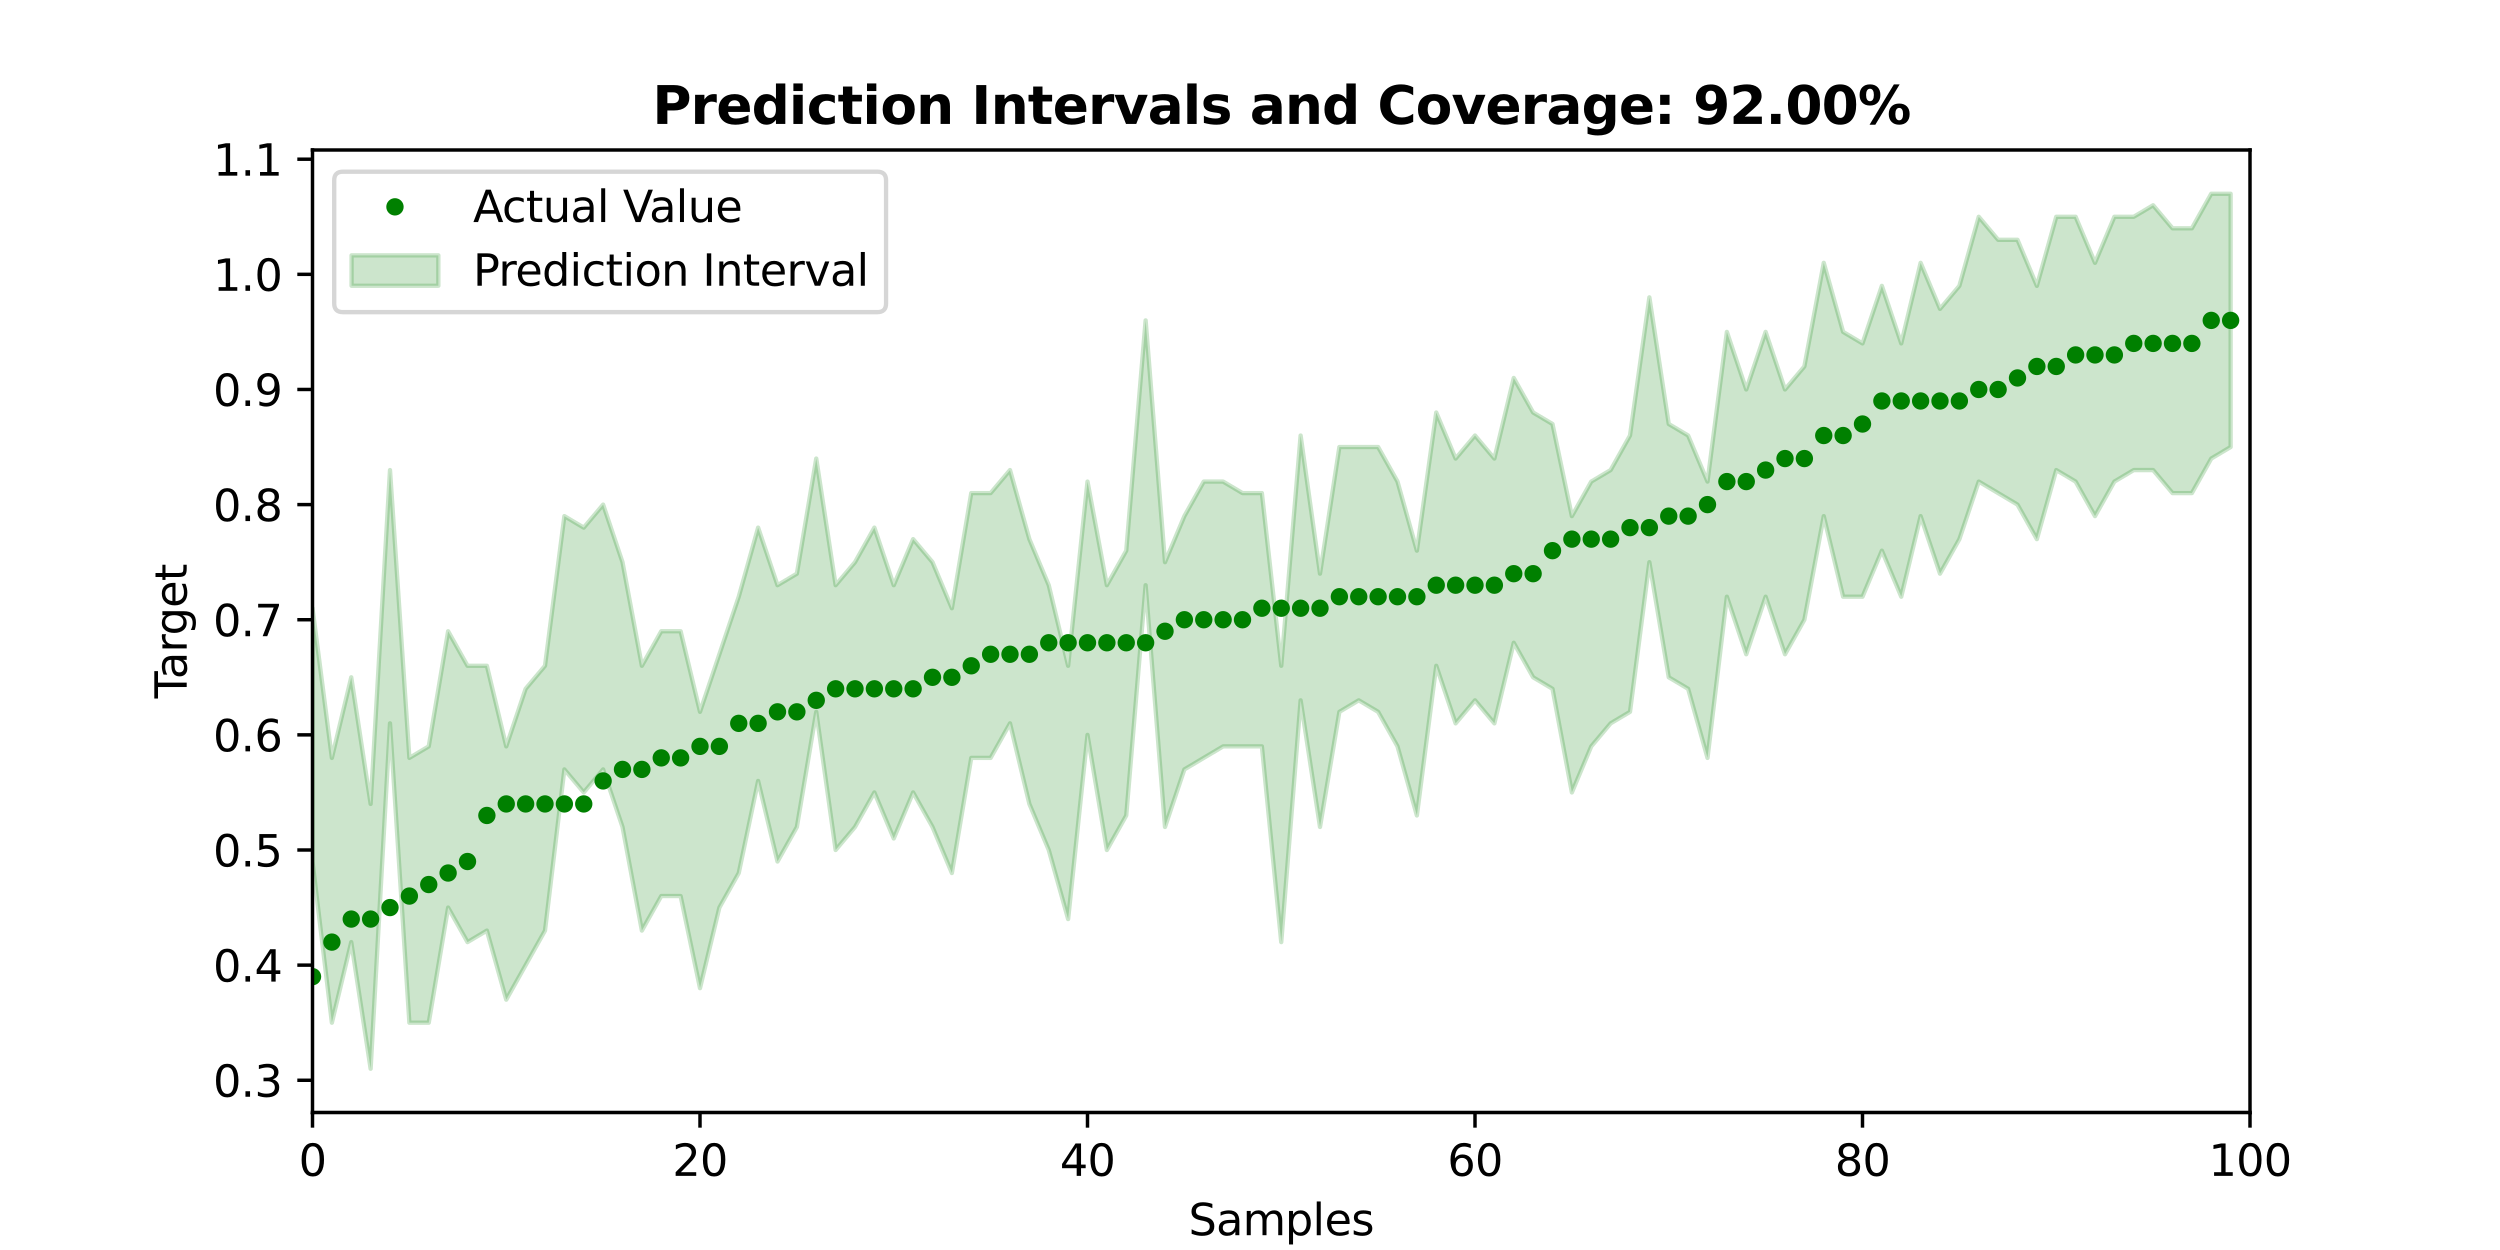 <?xml version="1.0" encoding="utf-8" standalone="no"?>
<!DOCTYPE svg PUBLIC "-//W3C//DTD SVG 1.1//EN"
  "http://www.w3.org/Graphics/SVG/1.1/DTD/svg11.dtd">
<svg xmlns:xlink="http://www.w3.org/1999/xlink" width="576pt" height="288pt" viewBox="0 0 576 288" xmlns="http://www.w3.org/2000/svg" version="1.1">
 <defs>
  <style type="text/css">*{stroke-linejoin: round; stroke-linecap: butt}</style>
 </defs>
 <g id="figure_1">
  <g id="patch_1">
   <path d="M 0 288 
L 576 288 
L 576 0 
L 0 0 
z
" style="fill: #ffffff"/>
  </g>
  <g id="axes_1">
   <g id="patch_2">
    <path d="M 72 256.32 
L 518.4 256.32 
L 518.4 34.56 
L 72 34.56 
z
" style="fill: #ffffff"/>
   </g>
   <g id="PolyCollection_1">
    <defs>
     <path id="m6ed3538620" d="M 72 -147.865 
L 72 -89.507 
L 76.464 -52.371 
L 80.928 -70.939 
L 85.392 -41.76 
L 89.856 -121.339 
L 94.32 -52.371 
L 98.784 -52.371 
L 103.248 -78.897 
L 107.712 -70.939 
L 112.176 -73.592 
L 116.64 -57.676 
L 121.104 -65.634 
L 125.568 -73.592 
L 130.032 -110.728 
L 134.496 -105.423 
L 138.96 -110.728 
L 143.424 -97.465 
L 147.888 -73.592 
L 152.352 -81.549 
L 156.816 -81.549 
L 161.28 -60.328 
L 165.744 -78.897 
L 170.208 -86.855 
L 174.672 -108.076 
L 179.136 -89.507 
L 183.6 -97.465 
L 188.064 -123.992 
L 192.528 -92.16 
L 196.992 -97.465 
L 201.456 -105.423 
L 205.92 -94.813 
L 210.384 -105.423 
L 214.848 -97.465 
L 219.312 -86.855 
L 223.776 -113.381 
L 228.24 -113.381 
L 232.704 -121.339 
L 237.168 -102.771 
L 241.632 -92.16 
L 246.096 -76.244 
L 250.56 -118.686 
L 255.024 -92.16 
L 259.488 -100.118 
L 263.952 -153.171 
L 268.416 -97.465 
L 272.88 -110.728 
L 277.344 -113.381 
L 281.808 -116.034 
L 286.272 -116.034 
L 290.736 -116.034 
L 295.2 -70.939 
L 299.664 -126.644 
L 304.128 -97.465 
L 308.592 -123.992 
L 313.056 -126.644 
L 317.52 -123.992 
L 321.984 -116.034 
L 326.448 -100.118 
L 330.912 -134.602 
L 335.376 -121.339 
L 339.84 -126.644 
L 344.304 -121.339 
L 348.768 -139.907 
L 353.232 -131.949 
L 357.696 -129.297 
L 362.16 -105.423 
L 366.624 -116.034 
L 371.088 -121.339 
L 375.552 -123.992 
L 380.016 -158.476 
L 384.48 -131.949 
L 388.944 -129.297 
L 393.408 -113.381 
L 397.872 -150.518 
L 402.336 -137.255 
L 406.8 -150.518 
L 411.264 -137.255 
L 415.728 -145.213 
L 420.192 -169.086 
L 424.656 -150.518 
L 429.12 -150.518 
L 433.584 -161.128 
L 438.048 -150.518 
L 442.512 -169.086 
L 446.976 -155.823 
L 451.44 -163.781 
L 455.904 -177.044 
L 460.368 -174.392 
L 464.832 -171.739 
L 469.296 -163.781 
L 473.76 -179.697 
L 478.224 -177.044 
L 482.688 -169.086 
L 487.152 -177.044 
L 491.616 -179.697 
L 496.08 -179.697 
L 500.544 -174.392 
L 505.008 -174.392 
L 509.472 -182.349 
L 513.936 -185.002 
L 513.936 -243.36 
L 513.936 -243.36 
L 509.472 -243.36 
L 505.008 -235.402 
L 500.544 -235.402 
L 496.08 -240.707 
L 491.616 -238.055 
L 487.152 -238.055 
L 482.688 -227.444 
L 478.224 -238.055 
L 473.76 -238.055 
L 469.296 -222.139 
L 464.832 -232.749 
L 460.368 -232.749 
L 455.904 -238.055 
L 451.44 -222.139 
L 446.976 -216.834 
L 442.512 -227.444 
L 438.048 -208.876 
L 433.584 -222.139 
L 429.12 -208.876 
L 424.656 -211.528 
L 420.192 -227.444 
L 415.728 -203.571 
L 411.264 -198.265 
L 406.8 -211.528 
L 402.336 -198.265 
L 397.872 -211.528 
L 393.408 -177.044 
L 388.944 -187.655 
L 384.48 -190.307 
L 380.016 -219.486 
L 375.552 -187.655 
L 371.088 -179.697 
L 366.624 -177.044 
L 362.16 -169.086 
L 357.696 -190.307 
L 353.232 -192.96 
L 348.768 -200.918 
L 344.304 -182.349 
L 339.84 -187.655 
L 335.376 -182.349 
L 330.912 -192.96 
L 326.448 -161.128 
L 321.984 -177.044 
L 317.52 -185.002 
L 313.056 -185.002 
L 308.592 -185.002 
L 304.128 -155.823 
L 299.664 -187.655 
L 295.2 -134.602 
L 290.736 -174.392 
L 286.272 -174.392 
L 281.808 -177.044 
L 277.344 -177.044 
L 272.88 -169.086 
L 268.416 -158.476 
L 263.952 -214.181 
L 259.488 -161.128 
L 255.024 -153.171 
L 250.56 -177.044 
L 246.096 -134.602 
L 241.632 -153.171 
L 237.168 -163.781 
L 232.704 -179.697 
L 228.24 -174.392 
L 223.776 -174.392 
L 219.312 -147.865 
L 214.848 -158.476 
L 210.384 -163.781 
L 205.92 -153.171 
L 201.456 -166.434 
L 196.992 -158.476 
L 192.528 -153.171 
L 188.064 -182.349 
L 183.6 -155.823 
L 179.136 -153.171 
L 174.672 -166.434 
L 170.208 -150.518 
L 165.744 -137.255 
L 161.28 -123.992 
L 156.816 -142.56 
L 152.352 -142.56 
L 147.888 -134.602 
L 143.424 -158.476 
L 138.96 -171.739 
L 134.496 -166.434 
L 130.032 -169.086 
L 125.568 -134.602 
L 121.104 -129.297 
L 116.64 -116.034 
L 112.176 -134.602 
L 107.712 -134.602 
L 103.248 -142.56 
L 98.784 -116.034 
L 94.32 -113.381 
L 89.856 -179.697 
L 85.392 -102.771 
L 80.928 -131.949 
L 76.464 -113.381 
L 72 -147.865 
z
" style="stroke: #008000; stroke-opacity: 0.2"/>
    </defs>
    <g clip-path="url(#pc6cf2de444)">
     <use xlink:href="#m6ed3538620" x="0" y="288" style="fill: #008000; fill-opacity: 0.2; stroke: #008000; stroke-opacity: 0.2"/>
    </g>
   </g>
   <g id="matplotlib.axis_1">
    <g id="xtick_1">
     <g id="line2d_1">
      <defs>
       <path id="m7d9c934790" d="M 0 0 
L 0 3.5 
" style="stroke: #000000; stroke-width: 0.8"/>
      </defs>
      <g>
       <use xlink:href="#m7d9c934790" x="72" y="256.32" style="stroke: #000000; stroke-width: 0.8"/>
      </g>
     </g>
     <g id="text_1">
      <!-- 0 -->
      <g transform="translate(68.819 270.918) scale(0.1 -0.1)">
       <defs>
        <path id="DejaVuSans-30" d="M 2034 4250 
Q 1547 4250 1301 3770 
Q 1056 3291 1056 2328 
Q 1056 1369 1301 889 
Q 1547 409 2034 409 
Q 2525 409 2770 889 
Q 3016 1369 3016 2328 
Q 3016 3291 2770 3770 
Q 2525 4250 2034 4250 
z
M 2034 4750 
Q 2819 4750 3233 4129 
Q 3647 3509 3647 2328 
Q 3647 1150 3233 529 
Q 2819 -91 2034 -91 
Q 1250 -91 836 529 
Q 422 1150 422 2328 
Q 422 3509 836 4129 
Q 1250 4750 2034 4750 
z
" transform="scale(0.016)"/>
       </defs>
       <use xlink:href="#DejaVuSans-30"/>
      </g>
     </g>
    </g>
    <g id="xtick_2">
     <g id="line2d_2">
      <g>
       <use xlink:href="#m7d9c934790" x="161.28" y="256.32" style="stroke: #000000; stroke-width: 0.8"/>
      </g>
     </g>
     <g id="text_2">
      <!-- 20 -->
      <g transform="translate(154.917 270.918) scale(0.1 -0.1)">
       <defs>
        <path id="DejaVuSans-32" d="M 1228 531 
L 3431 531 
L 3431 0 
L 469 0 
L 469 531 
Q 828 903 1448 1529 
Q 2069 2156 2228 2338 
Q 2531 2678 2651 2914 
Q 2772 3150 2772 3378 
Q 2772 3750 2511 3984 
Q 2250 4219 1831 4219 
Q 1534 4219 1204 4116 
Q 875 4013 500 3803 
L 500 4441 
Q 881 4594 1212 4672 
Q 1544 4750 1819 4750 
Q 2544 4750 2975 4387 
Q 3406 4025 3406 3419 
Q 3406 3131 3298 2873 
Q 3191 2616 2906 2266 
Q 2828 2175 2409 1742 
Q 1991 1309 1228 531 
z
" transform="scale(0.016)"/>
       </defs>
       <use xlink:href="#DejaVuSans-32"/>
       <use xlink:href="#DejaVuSans-30" x="63.623"/>
      </g>
     </g>
    </g>
    <g id="xtick_3">
     <g id="line2d_3">
      <g>
       <use xlink:href="#m7d9c934790" x="250.56" y="256.32" style="stroke: #000000; stroke-width: 0.8"/>
      </g>
     </g>
     <g id="text_3">
      <!-- 40 -->
      <g transform="translate(244.197 270.918) scale(0.1 -0.1)">
       <defs>
        <path id="DejaVuSans-34" d="M 2419 4116 
L 825 1625 
L 2419 1625 
L 2419 4116 
z
M 2253 4666 
L 3047 4666 
L 3047 1625 
L 3713 1625 
L 3713 1100 
L 3047 1100 
L 3047 0 
L 2419 0 
L 2419 1100 
L 313 1100 
L 313 1709 
L 2253 4666 
z
" transform="scale(0.016)"/>
       </defs>
       <use xlink:href="#DejaVuSans-34"/>
       <use xlink:href="#DejaVuSans-30" x="63.623"/>
      </g>
     </g>
    </g>
    <g id="xtick_4">
     <g id="line2d_4">
      <g>
       <use xlink:href="#m7d9c934790" x="339.84" y="256.32" style="stroke: #000000; stroke-width: 0.8"/>
      </g>
     </g>
     <g id="text_4">
      <!-- 60 -->
      <g transform="translate(333.478 270.918) scale(0.1 -0.1)">
       <defs>
        <path id="DejaVuSans-36" d="M 2113 2584 
Q 1688 2584 1439 2293 
Q 1191 2003 1191 1497 
Q 1191 994 1439 701 
Q 1688 409 2113 409 
Q 2538 409 2786 701 
Q 3034 994 3034 1497 
Q 3034 2003 2786 2293 
Q 2538 2584 2113 2584 
z
M 3366 4563 
L 3366 3988 
Q 3128 4100 2886 4159 
Q 2644 4219 2406 4219 
Q 1781 4219 1451 3797 
Q 1122 3375 1075 2522 
Q 1259 2794 1537 2939 
Q 1816 3084 2150 3084 
Q 2853 3084 3261 2657 
Q 3669 2231 3669 1497 
Q 3669 778 3244 343 
Q 2819 -91 2113 -91 
Q 1303 -91 875 529 
Q 447 1150 447 2328 
Q 447 3434 972 4092 
Q 1497 4750 2381 4750 
Q 2619 4750 2861 4703 
Q 3103 4656 3366 4563 
z
" transform="scale(0.016)"/>
       </defs>
       <use xlink:href="#DejaVuSans-36"/>
       <use xlink:href="#DejaVuSans-30" x="63.623"/>
      </g>
     </g>
    </g>
    <g id="xtick_5">
     <g id="line2d_5">
      <g>
       <use xlink:href="#m7d9c934790" x="429.12" y="256.32" style="stroke: #000000; stroke-width: 0.8"/>
      </g>
     </g>
     <g id="text_5">
      <!-- 80 -->
      <g transform="translate(422.757 270.918) scale(0.1 -0.1)">
       <defs>
        <path id="DejaVuSans-38" d="M 2034 2216 
Q 1584 2216 1326 1975 
Q 1069 1734 1069 1313 
Q 1069 891 1326 650 
Q 1584 409 2034 409 
Q 2484 409 2743 651 
Q 3003 894 3003 1313 
Q 3003 1734 2745 1975 
Q 2488 2216 2034 2216 
z
M 1403 2484 
Q 997 2584 770 2862 
Q 544 3141 544 3541 
Q 544 4100 942 4425 
Q 1341 4750 2034 4750 
Q 2731 4750 3128 4425 
Q 3525 4100 3525 3541 
Q 3525 3141 3298 2862 
Q 3072 2584 2669 2484 
Q 3125 2378 3379 2068 
Q 3634 1759 3634 1313 
Q 3634 634 3220 271 
Q 2806 -91 2034 -91 
Q 1263 -91 848 271 
Q 434 634 434 1313 
Q 434 1759 690 2068 
Q 947 2378 1403 2484 
z
M 1172 3481 
Q 1172 3119 1398 2916 
Q 1625 2713 2034 2713 
Q 2441 2713 2670 2916 
Q 2900 3119 2900 3481 
Q 2900 3844 2670 4047 
Q 2441 4250 2034 4250 
Q 1625 4250 1398 4047 
Q 1172 3844 1172 3481 
z
" transform="scale(0.016)"/>
       </defs>
       <use xlink:href="#DejaVuSans-38"/>
       <use xlink:href="#DejaVuSans-30" x="63.623"/>
      </g>
     </g>
    </g>
    <g id="xtick_6">
     <g id="line2d_6">
      <g>
       <use xlink:href="#m7d9c934790" x="518.4" y="256.32" style="stroke: #000000; stroke-width: 0.8"/>
      </g>
     </g>
     <g id="text_6">
      <!-- 100 -->
      <g transform="translate(508.856 270.918) scale(0.1 -0.1)">
       <defs>
        <path id="DejaVuSans-31" d="M 794 531 
L 1825 531 
L 1825 4091 
L 703 3866 
L 703 4441 
L 1819 4666 
L 2450 4666 
L 2450 531 
L 3481 531 
L 3481 0 
L 794 0 
L 794 531 
z
" transform="scale(0.016)"/>
       </defs>
       <use xlink:href="#DejaVuSans-31"/>
       <use xlink:href="#DejaVuSans-30" x="63.623"/>
       <use xlink:href="#DejaVuSans-30" x="127.246"/>
      </g>
     </g>
    </g>
    <g id="text_7">
     <!-- Samples -->
     <g transform="translate(273.847 284.597) scale(0.1 -0.1)">
      <defs>
       <path id="DejaVuSans-53" d="M 3425 4513 
L 3425 3897 
Q 3066 4069 2747 4153 
Q 2428 4238 2131 4238 
Q 1616 4238 1336 4038 
Q 1056 3838 1056 3469 
Q 1056 3159 1242 3001 
Q 1428 2844 1947 2747 
L 2328 2669 
Q 3034 2534 3370 2195 
Q 3706 1856 3706 1288 
Q 3706 609 3251 259 
Q 2797 -91 1919 -91 
Q 1588 -91 1214 -16 
Q 841 59 441 206 
L 441 856 
Q 825 641 1194 531 
Q 1563 422 1919 422 
Q 2459 422 2753 634 
Q 3047 847 3047 1241 
Q 3047 1584 2836 1778 
Q 2625 1972 2144 2069 
L 1759 2144 
Q 1053 2284 737 2584 
Q 422 2884 422 3419 
Q 422 4038 858 4394 
Q 1294 4750 2059 4750 
Q 2388 4750 2728 4690 
Q 3069 4631 3425 4513 
z
" transform="scale(0.016)"/>
       <path id="DejaVuSans-61" d="M 2194 1759 
Q 1497 1759 1228 1600 
Q 959 1441 959 1056 
Q 959 750 1161 570 
Q 1363 391 1709 391 
Q 2188 391 2477 730 
Q 2766 1069 2766 1631 
L 2766 1759 
L 2194 1759 
z
M 3341 1997 
L 3341 0 
L 2766 0 
L 2766 531 
Q 2569 213 2275 61 
Q 1981 -91 1556 -91 
Q 1019 -91 701 211 
Q 384 513 384 1019 
Q 384 1609 779 1909 
Q 1175 2209 1959 2209 
L 2766 2209 
L 2766 2266 
Q 2766 2663 2505 2880 
Q 2244 3097 1772 3097 
Q 1472 3097 1187 3025 
Q 903 2953 641 2809 
L 641 3341 
Q 956 3463 1253 3523 
Q 1550 3584 1831 3584 
Q 2591 3584 2966 3190 
Q 3341 2797 3341 1997 
z
" transform="scale(0.016)"/>
       <path id="DejaVuSans-6d" d="M 3328 2828 
Q 3544 3216 3844 3400 
Q 4144 3584 4550 3584 
Q 5097 3584 5394 3201 
Q 5691 2819 5691 2113 
L 5691 0 
L 5113 0 
L 5113 2094 
Q 5113 2597 4934 2840 
Q 4756 3084 4391 3084 
Q 3944 3084 3684 2787 
Q 3425 2491 3425 1978 
L 3425 0 
L 2847 0 
L 2847 2094 
Q 2847 2600 2669 2842 
Q 2491 3084 2119 3084 
Q 1678 3084 1418 2786 
Q 1159 2488 1159 1978 
L 1159 0 
L 581 0 
L 581 3500 
L 1159 3500 
L 1159 2956 
Q 1356 3278 1631 3431 
Q 1906 3584 2284 3584 
Q 2666 3584 2933 3390 
Q 3200 3197 3328 2828 
z
" transform="scale(0.016)"/>
       <path id="DejaVuSans-70" d="M 1159 525 
L 1159 -1331 
L 581 -1331 
L 581 3500 
L 1159 3500 
L 1159 2969 
Q 1341 3281 1617 3432 
Q 1894 3584 2278 3584 
Q 2916 3584 3314 3078 
Q 3713 2572 3713 1747 
Q 3713 922 3314 415 
Q 2916 -91 2278 -91 
Q 1894 -91 1617 61 
Q 1341 213 1159 525 
z
M 3116 1747 
Q 3116 2381 2855 2742 
Q 2594 3103 2138 3103 
Q 1681 3103 1420 2742 
Q 1159 2381 1159 1747 
Q 1159 1113 1420 752 
Q 1681 391 2138 391 
Q 2594 391 2855 752 
Q 3116 1113 3116 1747 
z
" transform="scale(0.016)"/>
       <path id="DejaVuSans-6c" d="M 603 4863 
L 1178 4863 
L 1178 0 
L 603 0 
L 603 4863 
z
" transform="scale(0.016)"/>
       <path id="DejaVuSans-65" d="M 3597 1894 
L 3597 1613 
L 953 1613 
Q 991 1019 1311 708 
Q 1631 397 2203 397 
Q 2534 397 2845 478 
Q 3156 559 3463 722 
L 3463 178 
Q 3153 47 2828 -22 
Q 2503 -91 2169 -91 
Q 1331 -91 842 396 
Q 353 884 353 1716 
Q 353 2575 817 3079 
Q 1281 3584 2069 3584 
Q 2775 3584 3186 3129 
Q 3597 2675 3597 1894 
z
M 3022 2063 
Q 3016 2534 2758 2815 
Q 2500 3097 2075 3097 
Q 1594 3097 1305 2825 
Q 1016 2553 972 2059 
L 3022 2063 
z
" transform="scale(0.016)"/>
       <path id="DejaVuSans-73" d="M 2834 3397 
L 2834 2853 
Q 2591 2978 2328 3040 
Q 2066 3103 1784 3103 
Q 1356 3103 1142 2972 
Q 928 2841 928 2578 
Q 928 2378 1081 2264 
Q 1234 2150 1697 2047 
L 1894 2003 
Q 2506 1872 2764 1633 
Q 3022 1394 3022 966 
Q 3022 478 2636 193 
Q 2250 -91 1575 -91 
Q 1294 -91 989 -36 
Q 684 19 347 128 
L 347 722 
Q 666 556 975 473 
Q 1284 391 1588 391 
Q 1994 391 2212 530 
Q 2431 669 2431 922 
Q 2431 1156 2273 1281 
Q 2116 1406 1581 1522 
L 1381 1569 
Q 847 1681 609 1914 
Q 372 2147 372 2553 
Q 372 3047 722 3315 
Q 1072 3584 1716 3584 
Q 2034 3584 2315 3537 
Q 2597 3491 2834 3397 
z
" transform="scale(0.016)"/>
      </defs>
      <use xlink:href="#DejaVuSans-53"/>
      <use xlink:href="#DejaVuSans-61" x="63.477"/>
      <use xlink:href="#DejaVuSans-6d" x="124.756"/>
      <use xlink:href="#DejaVuSans-70" x="222.168"/>
      <use xlink:href="#DejaVuSans-6c" x="285.645"/>
      <use xlink:href="#DejaVuSans-65" x="313.428"/>
      <use xlink:href="#DejaVuSans-73" x="374.951"/>
     </g>
    </g>
   </g>
   <g id="matplotlib.axis_2">
    <g id="ytick_1">
     <g id="line2d_7">
      <defs>
       <path id="m0b507ccbea" d="M 0 0 
L -3.5 0 
" style="stroke: #000000; stroke-width: 0.8"/>
      </defs>
      <g>
       <use xlink:href="#m0b507ccbea" x="72" y="248.893" style="stroke: #000000; stroke-width: 0.8"/>
      </g>
     </g>
     <g id="text_8">
      <!-- 0.3 -->
      <g transform="translate(49.097 252.692) scale(0.1 -0.1)">
       <defs>
        <path id="DejaVuSans-2e" d="M 684 794 
L 1344 794 
L 1344 0 
L 684 0 
L 684 794 
z
" transform="scale(0.016)"/>
        <path id="DejaVuSans-33" d="M 2597 2516 
Q 3050 2419 3304 2112 
Q 3559 1806 3559 1356 
Q 3559 666 3084 287 
Q 2609 -91 1734 -91 
Q 1441 -91 1130 -33 
Q 819 25 488 141 
L 488 750 
Q 750 597 1062 519 
Q 1375 441 1716 441 
Q 2309 441 2620 675 
Q 2931 909 2931 1356 
Q 2931 1769 2642 2001 
Q 2353 2234 1838 2234 
L 1294 2234 
L 1294 2753 
L 1863 2753 
Q 2328 2753 2575 2939 
Q 2822 3125 2822 3475 
Q 2822 3834 2567 4026 
Q 2313 4219 1838 4219 
Q 1578 4219 1281 4162 
Q 984 4106 628 3988 
L 628 4550 
Q 988 4650 1302 4700 
Q 1616 4750 1894 4750 
Q 2613 4750 3031 4423 
Q 3450 4097 3450 3541 
Q 3450 3153 3228 2886 
Q 3006 2619 2597 2516 
z
" transform="scale(0.016)"/>
       </defs>
       <use xlink:href="#DejaVuSans-30"/>
       <use xlink:href="#DejaVuSans-2e" x="63.623"/>
       <use xlink:href="#DejaVuSans-33" x="95.41"/>
      </g>
     </g>
    </g>
    <g id="ytick_2">
     <g id="line2d_8">
      <g>
       <use xlink:href="#m0b507ccbea" x="72" y="222.366" style="stroke: #000000; stroke-width: 0.8"/>
      </g>
     </g>
     <g id="text_9">
      <!-- 0.4 -->
      <g transform="translate(49.097 226.166) scale(0.1 -0.1)">
       <use xlink:href="#DejaVuSans-30"/>
       <use xlink:href="#DejaVuSans-2e" x="63.623"/>
       <use xlink:href="#DejaVuSans-34" x="95.41"/>
      </g>
     </g>
    </g>
    <g id="ytick_3">
     <g id="line2d_9">
      <g>
       <use xlink:href="#m0b507ccbea" x="72" y="195.84" style="stroke: #000000; stroke-width: 0.8"/>
      </g>
     </g>
     <g id="text_10">
      <!-- 0.5 -->
      <g transform="translate(49.097 199.639) scale(0.1 -0.1)">
       <defs>
        <path id="DejaVuSans-35" d="M 691 4666 
L 3169 4666 
L 3169 4134 
L 1269 4134 
L 1269 2991 
Q 1406 3038 1543 3061 
Q 1681 3084 1819 3084 
Q 2600 3084 3056 2656 
Q 3513 2228 3513 1497 
Q 3513 744 3044 326 
Q 2575 -91 1722 -91 
Q 1428 -91 1123 -41 
Q 819 9 494 109 
L 494 744 
Q 775 591 1075 516 
Q 1375 441 1709 441 
Q 2250 441 2565 725 
Q 2881 1009 2881 1497 
Q 2881 1984 2565 2268 
Q 2250 2553 1709 2553 
Q 1456 2553 1204 2497 
Q 953 2441 691 2322 
L 691 4666 
z
" transform="scale(0.016)"/>
       </defs>
       <use xlink:href="#DejaVuSans-30"/>
       <use xlink:href="#DejaVuSans-2e" x="63.623"/>
       <use xlink:href="#DejaVuSans-35" x="95.41"/>
      </g>
     </g>
    </g>
    <g id="ytick_4">
     <g id="line2d_10">
      <g>
       <use xlink:href="#m0b507ccbea" x="72" y="169.314" style="stroke: #000000; stroke-width: 0.8"/>
      </g>
     </g>
     <g id="text_11">
      <!-- 0.6 -->
      <g transform="translate(49.097 173.113) scale(0.1 -0.1)">
       <use xlink:href="#DejaVuSans-30"/>
       <use xlink:href="#DejaVuSans-2e" x="63.623"/>
       <use xlink:href="#DejaVuSans-36" x="95.41"/>
      </g>
     </g>
    </g>
    <g id="ytick_5">
     <g id="line2d_11">
      <g>
       <use xlink:href="#m0b507ccbea" x="72" y="142.787" style="stroke: #000000; stroke-width: 0.8"/>
      </g>
     </g>
     <g id="text_12">
      <!-- 0.7 -->
      <g transform="translate(49.097 146.587) scale(0.1 -0.1)">
       <defs>
        <path id="DejaVuSans-37" d="M 525 4666 
L 3525 4666 
L 3525 4397 
L 1831 0 
L 1172 0 
L 2766 4134 
L 525 4134 
L 525 4666 
z
" transform="scale(0.016)"/>
       </defs>
       <use xlink:href="#DejaVuSans-30"/>
       <use xlink:href="#DejaVuSans-2e" x="63.623"/>
       <use xlink:href="#DejaVuSans-37" x="95.41"/>
      </g>
     </g>
    </g>
    <g id="ytick_6">
     <g id="line2d_12">
      <g>
       <use xlink:href="#m0b507ccbea" x="72" y="116.261" style="stroke: #000000; stroke-width: 0.8"/>
      </g>
     </g>
     <g id="text_13">
      <!-- 0.8 -->
      <g transform="translate(49.097 120.06) scale(0.1 -0.1)">
       <use xlink:href="#DejaVuSans-30"/>
       <use xlink:href="#DejaVuSans-2e" x="63.623"/>
       <use xlink:href="#DejaVuSans-38" x="95.41"/>
      </g>
     </g>
    </g>
    <g id="ytick_7">
     <g id="line2d_13">
      <g>
       <use xlink:href="#m0b507ccbea" x="72" y="89.735" style="stroke: #000000; stroke-width: 0.8"/>
      </g>
     </g>
     <g id="text_14">
      <!-- 0.9 -->
      <g transform="translate(49.097 93.534) scale(0.1 -0.1)">
       <defs>
        <path id="DejaVuSans-39" d="M 703 97 
L 703 672 
Q 941 559 1184 500 
Q 1428 441 1663 441 
Q 2288 441 2617 861 
Q 2947 1281 2994 2138 
Q 2813 1869 2534 1725 
Q 2256 1581 1919 1581 
Q 1219 1581 811 2004 
Q 403 2428 403 3163 
Q 403 3881 828 4315 
Q 1253 4750 1959 4750 
Q 2769 4750 3195 4129 
Q 3622 3509 3622 2328 
Q 3622 1225 3098 567 
Q 2575 -91 1691 -91 
Q 1453 -91 1209 -44 
Q 966 3 703 97 
z
M 1959 2075 
Q 2384 2075 2632 2365 
Q 2881 2656 2881 3163 
Q 2881 3666 2632 3958 
Q 2384 4250 1959 4250 
Q 1534 4250 1286 3958 
Q 1038 3666 1038 3163 
Q 1038 2656 1286 2365 
Q 1534 2075 1959 2075 
z
" transform="scale(0.016)"/>
       </defs>
       <use xlink:href="#DejaVuSans-30"/>
       <use xlink:href="#DejaVuSans-2e" x="63.623"/>
       <use xlink:href="#DejaVuSans-39" x="95.41"/>
      </g>
     </g>
    </g>
    <g id="ytick_8">
     <g id="line2d_14">
      <g>
       <use xlink:href="#m0b507ccbea" x="72" y="63.208" style="stroke: #000000; stroke-width: 0.8"/>
      </g>
     </g>
     <g id="text_15">
      <!-- 1.0 -->
      <g transform="translate(49.097 67.008) scale(0.1 -0.1)">
       <use xlink:href="#DejaVuSans-31"/>
       <use xlink:href="#DejaVuSans-2e" x="63.623"/>
       <use xlink:href="#DejaVuSans-30" x="95.41"/>
      </g>
     </g>
    </g>
    <g id="ytick_9">
     <g id="line2d_15">
      <g>
       <use xlink:href="#m0b507ccbea" x="72" y="36.682" style="stroke: #000000; stroke-width: 0.8"/>
      </g>
     </g>
     <g id="text_16">
      <!-- 1.1 -->
      <g transform="translate(49.097 40.481) scale(0.1 -0.1)">
       <use xlink:href="#DejaVuSans-31"/>
       <use xlink:href="#DejaVuSans-2e" x="63.623"/>
       <use xlink:href="#DejaVuSans-31" x="95.41"/>
      </g>
     </g>
    </g>
    <g id="text_17">
     <!-- Target -->
     <g transform="translate(43.017 160.912) rotate(-90) scale(0.1 -0.1)">
      <defs>
       <path id="DejaVuSans-54" d="M -19 4666 
L 3928 4666 
L 3928 4134 
L 2272 4134 
L 2272 0 
L 1638 0 
L 1638 4134 
L -19 4134 
L -19 4666 
z
" transform="scale(0.016)"/>
       <path id="DejaVuSans-72" d="M 2631 2963 
Q 2534 3019 2420 3045 
Q 2306 3072 2169 3072 
Q 1681 3072 1420 2755 
Q 1159 2438 1159 1844 
L 1159 0 
L 581 0 
L 581 3500 
L 1159 3500 
L 1159 2956 
Q 1341 3275 1631 3429 
Q 1922 3584 2338 3584 
Q 2397 3584 2469 3576 
Q 2541 3569 2628 3553 
L 2631 2963 
z
" transform="scale(0.016)"/>
       <path id="DejaVuSans-67" d="M 2906 1791 
Q 2906 2416 2648 2759 
Q 2391 3103 1925 3103 
Q 1463 3103 1205 2759 
Q 947 2416 947 1791 
Q 947 1169 1205 825 
Q 1463 481 1925 481 
Q 2391 481 2648 825 
Q 2906 1169 2906 1791 
z
M 3481 434 
Q 3481 -459 3084 -895 
Q 2688 -1331 1869 -1331 
Q 1566 -1331 1297 -1286 
Q 1028 -1241 775 -1147 
L 775 -588 
Q 1028 -725 1275 -790 
Q 1522 -856 1778 -856 
Q 2344 -856 2625 -561 
Q 2906 -266 2906 331 
L 2906 616 
Q 2728 306 2450 153 
Q 2172 0 1784 0 
Q 1141 0 747 490 
Q 353 981 353 1791 
Q 353 2603 747 3093 
Q 1141 3584 1784 3584 
Q 2172 3584 2450 3431 
Q 2728 3278 2906 2969 
L 2906 3500 
L 3481 3500 
L 3481 434 
z
" transform="scale(0.016)"/>
       <path id="DejaVuSans-74" d="M 1172 4494 
L 1172 3500 
L 2356 3500 
L 2356 3053 
L 1172 3053 
L 1172 1153 
Q 1172 725 1289 603 
Q 1406 481 1766 481 
L 2356 481 
L 2356 0 
L 1766 0 
Q 1100 0 847 248 
Q 594 497 594 1153 
L 594 3053 
L 172 3053 
L 172 3500 
L 594 3500 
L 594 4494 
L 1172 4494 
z
" transform="scale(0.016)"/>
      </defs>
      <use xlink:href="#DejaVuSans-54"/>
      <use xlink:href="#DejaVuSans-61" x="44.584"/>
      <use xlink:href="#DejaVuSans-72" x="105.863"/>
      <use xlink:href="#DejaVuSans-67" x="145.227"/>
      <use xlink:href="#DejaVuSans-65" x="208.703"/>
      <use xlink:href="#DejaVuSans-74" x="270.227"/>
     </g>
    </g>
   </g>
   <g id="line2d_16">
    <defs>
     <path id="m81030ac6a5" d="M 0 1.5 
C 0.398 1.5 0.779 1.342 1.061 1.061 
C 1.342 0.779 1.5 0.398 1.5 0 
C 1.5 -0.398 1.342 -0.779 1.061 -1.061 
C 0.779 -1.342 0.398 -1.5 0 -1.5 
C -0.398 -1.5 -0.779 -1.342 -1.061 -1.061 
C -1.342 -0.779 -1.5 -0.398 -1.5 0 
C -1.5 0.398 -1.342 0.779 -1.061 1.061 
C -0.779 1.342 -0.398 1.5 0 1.5 
z
" style="stroke: #008000"/>
    </defs>
    <g clip-path="url(#pc6cf2de444)">
     <use xlink:href="#m81030ac6a5" x="72" y="225.019" style="fill: #008000; stroke: #008000"/>
     <use xlink:href="#m81030ac6a5" x="76.464" y="217.061" style="fill: #008000; stroke: #008000"/>
     <use xlink:href="#m81030ac6a5" x="80.928" y="211.756" style="fill: #008000; stroke: #008000"/>
     <use xlink:href="#m81030ac6a5" x="85.392" y="211.756" style="fill: #008000; stroke: #008000"/>
     <use xlink:href="#m81030ac6a5" x="89.856" y="209.103" style="fill: #008000; stroke: #008000"/>
     <use xlink:href="#m81030ac6a5" x="94.32" y="206.451" style="fill: #008000; stroke: #008000"/>
     <use xlink:href="#m81030ac6a5" x="98.784" y="203.798" style="fill: #008000; stroke: #008000"/>
     <use xlink:href="#m81030ac6a5" x="103.248" y="201.145" style="fill: #008000; stroke: #008000"/>
     <use xlink:href="#m81030ac6a5" x="107.712" y="198.493" style="fill: #008000; stroke: #008000"/>
     <use xlink:href="#m81030ac6a5" x="112.176" y="187.882" style="fill: #008000; stroke: #008000"/>
     <use xlink:href="#m81030ac6a5" x="116.64" y="185.229" style="fill: #008000; stroke: #008000"/>
     <use xlink:href="#m81030ac6a5" x="121.104" y="185.229" style="fill: #008000; stroke: #008000"/>
     <use xlink:href="#m81030ac6a5" x="125.568" y="185.229" style="fill: #008000; stroke: #008000"/>
     <use xlink:href="#m81030ac6a5" x="130.032" y="185.229" style="fill: #008000; stroke: #008000"/>
     <use xlink:href="#m81030ac6a5" x="134.496" y="185.229" style="fill: #008000; stroke: #008000"/>
     <use xlink:href="#m81030ac6a5" x="138.96" y="179.924" style="fill: #008000; stroke: #008000"/>
     <use xlink:href="#m81030ac6a5" x="143.424" y="177.272" style="fill: #008000; stroke: #008000"/>
     <use xlink:href="#m81030ac6a5" x="147.888" y="177.272" style="fill: #008000; stroke: #008000"/>
     <use xlink:href="#m81030ac6a5" x="152.352" y="174.619" style="fill: #008000; stroke: #008000"/>
     <use xlink:href="#m81030ac6a5" x="156.816" y="174.619" style="fill: #008000; stroke: #008000"/>
     <use xlink:href="#m81030ac6a5" x="161.28" y="171.966" style="fill: #008000; stroke: #008000"/>
     <use xlink:href="#m81030ac6a5" x="165.744" y="171.966" style="fill: #008000; stroke: #008000"/>
     <use xlink:href="#m81030ac6a5" x="170.208" y="166.661" style="fill: #008000; stroke: #008000"/>
     <use xlink:href="#m81030ac6a5" x="174.672" y="166.661" style="fill: #008000; stroke: #008000"/>
     <use xlink:href="#m81030ac6a5" x="179.136" y="164.008" style="fill: #008000; stroke: #008000"/>
     <use xlink:href="#m81030ac6a5" x="183.6" y="164.008" style="fill: #008000; stroke: #008000"/>
     <use xlink:href="#m81030ac6a5" x="188.064" y="161.356" style="fill: #008000; stroke: #008000"/>
     <use xlink:href="#m81030ac6a5" x="192.528" y="158.703" style="fill: #008000; stroke: #008000"/>
     <use xlink:href="#m81030ac6a5" x="196.992" y="158.703" style="fill: #008000; stroke: #008000"/>
     <use xlink:href="#m81030ac6a5" x="201.456" y="158.703" style="fill: #008000; stroke: #008000"/>
     <use xlink:href="#m81030ac6a5" x="205.92" y="158.703" style="fill: #008000; stroke: #008000"/>
     <use xlink:href="#m81030ac6a5" x="210.384" y="158.703" style="fill: #008000; stroke: #008000"/>
     <use xlink:href="#m81030ac6a5" x="214.848" y="156.051" style="fill: #008000; stroke: #008000"/>
     <use xlink:href="#m81030ac6a5" x="219.312" y="156.051" style="fill: #008000; stroke: #008000"/>
     <use xlink:href="#m81030ac6a5" x="223.776" y="153.398" style="fill: #008000; stroke: #008000"/>
     <use xlink:href="#m81030ac6a5" x="228.24" y="150.745" style="fill: #008000; stroke: #008000"/>
     <use xlink:href="#m81030ac6a5" x="232.704" y="150.745" style="fill: #008000; stroke: #008000"/>
     <use xlink:href="#m81030ac6a5" x="237.168" y="150.745" style="fill: #008000; stroke: #008000"/>
     <use xlink:href="#m81030ac6a5" x="241.632" y="148.093" style="fill: #008000; stroke: #008000"/>
     <use xlink:href="#m81030ac6a5" x="246.096" y="148.093" style="fill: #008000; stroke: #008000"/>
     <use xlink:href="#m81030ac6a5" x="250.56" y="148.093" style="fill: #008000; stroke: #008000"/>
     <use xlink:href="#m81030ac6a5" x="255.024" y="148.093" style="fill: #008000; stroke: #008000"/>
     <use xlink:href="#m81030ac6a5" x="259.488" y="148.093" style="fill: #008000; stroke: #008000"/>
     <use xlink:href="#m81030ac6a5" x="263.952" y="148.093" style="fill: #008000; stroke: #008000"/>
     <use xlink:href="#m81030ac6a5" x="268.416" y="145.44" style="fill: #008000; stroke: #008000"/>
     <use xlink:href="#m81030ac6a5" x="272.88" y="142.787" style="fill: #008000; stroke: #008000"/>
     <use xlink:href="#m81030ac6a5" x="277.344" y="142.787" style="fill: #008000; stroke: #008000"/>
     <use xlink:href="#m81030ac6a5" x="281.808" y="142.787" style="fill: #008000; stroke: #008000"/>
     <use xlink:href="#m81030ac6a5" x="286.272" y="142.787" style="fill: #008000; stroke: #008000"/>
     <use xlink:href="#m81030ac6a5" x="290.736" y="140.135" style="fill: #008000; stroke: #008000"/>
     <use xlink:href="#m81030ac6a5" x="295.2" y="140.135" style="fill: #008000; stroke: #008000"/>
     <use xlink:href="#m81030ac6a5" x="299.664" y="140.135" style="fill: #008000; stroke: #008000"/>
     <use xlink:href="#m81030ac6a5" x="304.128" y="140.135" style="fill: #008000; stroke: #008000"/>
     <use xlink:href="#m81030ac6a5" x="308.592" y="137.482" style="fill: #008000; stroke: #008000"/>
     <use xlink:href="#m81030ac6a5" x="313.056" y="137.482" style="fill: #008000; stroke: #008000"/>
     <use xlink:href="#m81030ac6a5" x="317.52" y="137.482" style="fill: #008000; stroke: #008000"/>
     <use xlink:href="#m81030ac6a5" x="321.984" y="137.482" style="fill: #008000; stroke: #008000"/>
     <use xlink:href="#m81030ac6a5" x="326.448" y="137.482" style="fill: #008000; stroke: #008000"/>
     <use xlink:href="#m81030ac6a5" x="330.912" y="134.829" style="fill: #008000; stroke: #008000"/>
     <use xlink:href="#m81030ac6a5" x="335.376" y="134.829" style="fill: #008000; stroke: #008000"/>
     <use xlink:href="#m81030ac6a5" x="339.84" y="134.829" style="fill: #008000; stroke: #008000"/>
     <use xlink:href="#m81030ac6a5" x="344.304" y="134.829" style="fill: #008000; stroke: #008000"/>
     <use xlink:href="#m81030ac6a5" x="348.768" y="132.177" style="fill: #008000; stroke: #008000"/>
     <use xlink:href="#m81030ac6a5" x="353.232" y="132.177" style="fill: #008000; stroke: #008000"/>
     <use xlink:href="#m81030ac6a5" x="357.696" y="126.872" style="fill: #008000; stroke: #008000"/>
     <use xlink:href="#m81030ac6a5" x="362.16" y="124.219" style="fill: #008000; stroke: #008000"/>
     <use xlink:href="#m81030ac6a5" x="366.624" y="124.219" style="fill: #008000; stroke: #008000"/>
     <use xlink:href="#m81030ac6a5" x="371.088" y="124.219" style="fill: #008000; stroke: #008000"/>
     <use xlink:href="#m81030ac6a5" x="375.552" y="121.566" style="fill: #008000; stroke: #008000"/>
     <use xlink:href="#m81030ac6a5" x="380.016" y="121.566" style="fill: #008000; stroke: #008000"/>
     <use xlink:href="#m81030ac6a5" x="384.48" y="118.914" style="fill: #008000; stroke: #008000"/>
     <use xlink:href="#m81030ac6a5" x="388.944" y="118.914" style="fill: #008000; stroke: #008000"/>
     <use xlink:href="#m81030ac6a5" x="393.408" y="116.261" style="fill: #008000; stroke: #008000"/>
     <use xlink:href="#m81030ac6a5" x="397.872" y="110.956" style="fill: #008000; stroke: #008000"/>
     <use xlink:href="#m81030ac6a5" x="402.336" y="110.956" style="fill: #008000; stroke: #008000"/>
     <use xlink:href="#m81030ac6a5" x="406.8" y="108.303" style="fill: #008000; stroke: #008000"/>
     <use xlink:href="#m81030ac6a5" x="411.264" y="105.651" style="fill: #008000; stroke: #008000"/>
     <use xlink:href="#m81030ac6a5" x="415.728" y="105.651" style="fill: #008000; stroke: #008000"/>
     <use xlink:href="#m81030ac6a5" x="420.192" y="100.345" style="fill: #008000; stroke: #008000"/>
     <use xlink:href="#m81030ac6a5" x="424.656" y="100.345" style="fill: #008000; stroke: #008000"/>
     <use xlink:href="#m81030ac6a5" x="429.12" y="97.693" style="fill: #008000; stroke: #008000"/>
     <use xlink:href="#m81030ac6a5" x="433.584" y="92.387" style="fill: #008000; stroke: #008000"/>
     <use xlink:href="#m81030ac6a5" x="438.048" y="92.387" style="fill: #008000; stroke: #008000"/>
     <use xlink:href="#m81030ac6a5" x="442.512" y="92.387" style="fill: #008000; stroke: #008000"/>
     <use xlink:href="#m81030ac6a5" x="446.976" y="92.387" style="fill: #008000; stroke: #008000"/>
     <use xlink:href="#m81030ac6a5" x="451.44" y="92.387" style="fill: #008000; stroke: #008000"/>
     <use xlink:href="#m81030ac6a5" x="455.904" y="89.735" style="fill: #008000; stroke: #008000"/>
     <use xlink:href="#m81030ac6a5" x="460.368" y="89.735" style="fill: #008000; stroke: #008000"/>
     <use xlink:href="#m81030ac6a5" x="464.832" y="87.082" style="fill: #008000; stroke: #008000"/>
     <use xlink:href="#m81030ac6a5" x="469.296" y="84.429" style="fill: #008000; stroke: #008000"/>
     <use xlink:href="#m81030ac6a5" x="473.76" y="84.429" style="fill: #008000; stroke: #008000"/>
     <use xlink:href="#m81030ac6a5" x="478.224" y="81.777" style="fill: #008000; stroke: #008000"/>
     <use xlink:href="#m81030ac6a5" x="482.688" y="81.777" style="fill: #008000; stroke: #008000"/>
     <use xlink:href="#m81030ac6a5" x="487.152" y="81.777" style="fill: #008000; stroke: #008000"/>
     <use xlink:href="#m81030ac6a5" x="491.616" y="79.124" style="fill: #008000; stroke: #008000"/>
     <use xlink:href="#m81030ac6a5" x="496.08" y="79.124" style="fill: #008000; stroke: #008000"/>
     <use xlink:href="#m81030ac6a5" x="500.544" y="79.124" style="fill: #008000; stroke: #008000"/>
     <use xlink:href="#m81030ac6a5" x="505.008" y="79.124" style="fill: #008000; stroke: #008000"/>
     <use xlink:href="#m81030ac6a5" x="509.472" y="73.819" style="fill: #008000; stroke: #008000"/>
     <use xlink:href="#m81030ac6a5" x="513.936" y="73.819" style="fill: #008000; stroke: #008000"/>
    </g>
   </g>
   <g id="patch_3">
    <path d="M 72 256.32 
L 72 34.56 
" style="fill: none; stroke: #000000; stroke-width: 0.8; stroke-linejoin: miter; stroke-linecap: square"/>
   </g>
   <g id="patch_4">
    <path d="M 518.4 256.32 
L 518.4 34.56 
" style="fill: none; stroke: #000000; stroke-width: 0.8; stroke-linejoin: miter; stroke-linecap: square"/>
   </g>
   <g id="patch_5">
    <path d="M 72 256.32 
L 518.4 256.32 
" style="fill: none; stroke: #000000; stroke-width: 0.8; stroke-linejoin: miter; stroke-linecap: square"/>
   </g>
   <g id="patch_6">
    <path d="M 72 34.56 
L 518.4 34.56 
" style="fill: none; stroke: #000000; stroke-width: 0.8; stroke-linejoin: miter; stroke-linecap: square"/>
   </g>
   <g id="text_18">
    <!-- Prediction Intervals and Coverage: 92.00% -->
    <g transform="translate(150.322 28.56) scale(0.12 -0.12)">
     <defs>
      <path id="DejaVuSans-Bold-50" d="M 588 4666 
L 2584 4666 
Q 3475 4666 3951 4270 
Q 4428 3875 4428 3144 
Q 4428 2409 3951 2014 
Q 3475 1619 2584 1619 
L 1791 1619 
L 1791 0 
L 588 0 
L 588 4666 
z
M 1791 3794 
L 1791 2491 
L 2456 2491 
Q 2806 2491 2997 2661 
Q 3188 2831 3188 3144 
Q 3188 3456 2997 3625 
Q 2806 3794 2456 3794 
L 1791 3794 
z
" transform="scale(0.016)"/>
      <path id="DejaVuSans-Bold-72" d="M 3138 2547 
Q 2991 2616 2845 2648 
Q 2700 2681 2553 2681 
Q 2122 2681 1889 2404 
Q 1656 2128 1656 1613 
L 1656 0 
L 538 0 
L 538 3500 
L 1656 3500 
L 1656 2925 
Q 1872 3269 2151 3426 
Q 2431 3584 2822 3584 
Q 2878 3584 2943 3579 
Q 3009 3575 3134 3559 
L 3138 2547 
z
" transform="scale(0.016)"/>
      <path id="DejaVuSans-Bold-65" d="M 4031 1759 
L 4031 1441 
L 1416 1441 
Q 1456 1047 1700 850 
Q 1944 653 2381 653 
Q 2734 653 3104 758 
Q 3475 863 3866 1075 
L 3866 213 
Q 3469 63 3072 -14 
Q 2675 -91 2278 -91 
Q 1328 -91 801 392 
Q 275 875 275 1747 
Q 275 2603 792 3093 
Q 1309 3584 2216 3584 
Q 3041 3584 3536 3087 
Q 4031 2591 4031 1759 
z
M 2881 2131 
Q 2881 2450 2695 2645 
Q 2509 2841 2209 2841 
Q 1884 2841 1681 2658 
Q 1478 2475 1428 2131 
L 2881 2131 
z
" transform="scale(0.016)"/>
      <path id="DejaVuSans-Bold-64" d="M 2919 2988 
L 2919 4863 
L 4044 4863 
L 4044 0 
L 2919 0 
L 2919 506 
Q 2688 197 2409 53 
Q 2131 -91 1766 -91 
Q 1119 -91 703 423 
Q 288 938 288 1747 
Q 288 2556 703 3070 
Q 1119 3584 1766 3584 
Q 2128 3584 2408 3439 
Q 2688 3294 2919 2988 
z
M 2181 722 
Q 2541 722 2730 984 
Q 2919 1247 2919 1747 
Q 2919 2247 2730 2509 
Q 2541 2772 2181 2772 
Q 1825 2772 1636 2509 
Q 1447 2247 1447 1747 
Q 1447 1247 1636 984 
Q 1825 722 2181 722 
z
" transform="scale(0.016)"/>
      <path id="DejaVuSans-Bold-69" d="M 538 3500 
L 1656 3500 
L 1656 0 
L 538 0 
L 538 3500 
z
M 538 4863 
L 1656 4863 
L 1656 3950 
L 538 3950 
L 538 4863 
z
" transform="scale(0.016)"/>
      <path id="DejaVuSans-Bold-63" d="M 3366 3391 
L 3366 2478 
Q 3138 2634 2908 2709 
Q 2678 2784 2431 2784 
Q 1963 2784 1702 2511 
Q 1441 2238 1441 1747 
Q 1441 1256 1702 982 
Q 1963 709 2431 709 
Q 2694 709 2930 787 
Q 3166 866 3366 1019 
L 3366 103 
Q 3103 6 2833 -42 
Q 2563 -91 2291 -91 
Q 1344 -91 809 395 
Q 275 881 275 1747 
Q 275 2613 809 3098 
Q 1344 3584 2291 3584 
Q 2566 3584 2833 3536 
Q 3100 3488 3366 3391 
z
" transform="scale(0.016)"/>
      <path id="DejaVuSans-Bold-74" d="M 1759 4494 
L 1759 3500 
L 2913 3500 
L 2913 2700 
L 1759 2700 
L 1759 1216 
Q 1759 972 1856 886 
Q 1953 800 2241 800 
L 2816 800 
L 2816 0 
L 1856 0 
Q 1194 0 917 276 
Q 641 553 641 1216 
L 641 2700 
L 84 2700 
L 84 3500 
L 641 3500 
L 641 4494 
L 1759 4494 
z
" transform="scale(0.016)"/>
      <path id="DejaVuSans-Bold-6f" d="M 2203 2784 
Q 1831 2784 1636 2517 
Q 1441 2250 1441 1747 
Q 1441 1244 1636 976 
Q 1831 709 2203 709 
Q 2569 709 2762 976 
Q 2956 1244 2956 1747 
Q 2956 2250 2762 2517 
Q 2569 2784 2203 2784 
z
M 2203 3584 
Q 3106 3584 3614 3096 
Q 4122 2609 4122 1747 
Q 4122 884 3614 396 
Q 3106 -91 2203 -91 
Q 1297 -91 786 396 
Q 275 884 275 1747 
Q 275 2609 786 3096 
Q 1297 3584 2203 3584 
z
" transform="scale(0.016)"/>
      <path id="DejaVuSans-Bold-6e" d="M 4056 2131 
L 4056 0 
L 2931 0 
L 2931 347 
L 2931 1631 
Q 2931 2084 2911 2256 
Q 2891 2428 2841 2509 
Q 2775 2619 2662 2680 
Q 2550 2741 2406 2741 
Q 2056 2741 1856 2470 
Q 1656 2200 1656 1722 
L 1656 0 
L 538 0 
L 538 3500 
L 1656 3500 
L 1656 2988 
Q 1909 3294 2193 3439 
Q 2478 3584 2822 3584 
Q 3428 3584 3742 3212 
Q 4056 2841 4056 2131 
z
" transform="scale(0.016)"/>
      <path id="DejaVuSans-Bold-20" transform="scale(0.016)"/>
      <path id="DejaVuSans-Bold-49" d="M 588 4666 
L 1791 4666 
L 1791 0 
L 588 0 
L 588 4666 
z
" transform="scale(0.016)"/>
      <path id="DejaVuSans-Bold-76" d="M 97 3500 
L 1216 3500 
L 2088 1081 
L 2956 3500 
L 4078 3500 
L 2700 0 
L 1472 0 
L 97 3500 
z
" transform="scale(0.016)"/>
      <path id="DejaVuSans-Bold-61" d="M 2106 1575 
Q 1756 1575 1579 1456 
Q 1403 1338 1403 1106 
Q 1403 894 1545 773 
Q 1688 653 1941 653 
Q 2256 653 2472 879 
Q 2688 1106 2688 1447 
L 2688 1575 
L 2106 1575 
z
M 3816 1997 
L 3816 0 
L 2688 0 
L 2688 519 
Q 2463 200 2181 54 
Q 1900 -91 1497 -91 
Q 953 -91 614 226 
Q 275 544 275 1050 
Q 275 1666 698 1953 
Q 1122 2241 2028 2241 
L 2688 2241 
L 2688 2328 
Q 2688 2594 2478 2717 
Q 2269 2841 1825 2841 
Q 1466 2841 1156 2769 
Q 847 2697 581 2553 
L 581 3406 
Q 941 3494 1303 3539 
Q 1666 3584 2028 3584 
Q 2975 3584 3395 3211 
Q 3816 2838 3816 1997 
z
" transform="scale(0.016)"/>
      <path id="DejaVuSans-Bold-6c" d="M 538 4863 
L 1656 4863 
L 1656 0 
L 538 0 
L 538 4863 
z
" transform="scale(0.016)"/>
      <path id="DejaVuSans-Bold-73" d="M 3272 3391 
L 3272 2541 
Q 2913 2691 2578 2766 
Q 2244 2841 1947 2841 
Q 1628 2841 1473 2761 
Q 1319 2681 1319 2516 
Q 1319 2381 1436 2309 
Q 1553 2238 1856 2203 
L 2053 2175 
Q 2913 2066 3209 1816 
Q 3506 1566 3506 1031 
Q 3506 472 3093 190 
Q 2681 -91 1863 -91 
Q 1516 -91 1145 -36 
Q 775 19 384 128 
L 384 978 
Q 719 816 1070 734 
Q 1422 653 1784 653 
Q 2113 653 2278 743 
Q 2444 834 2444 1013 
Q 2444 1163 2330 1236 
Q 2216 1309 1875 1350 
L 1678 1375 
Q 931 1469 631 1722 
Q 331 1975 331 2491 
Q 331 3047 712 3315 
Q 1094 3584 1881 3584 
Q 2191 3584 2531 3537 
Q 2872 3491 3272 3391 
z
" transform="scale(0.016)"/>
      <path id="DejaVuSans-Bold-43" d="M 4288 256 
Q 3956 84 3597 -3 
Q 3238 -91 2847 -91 
Q 1681 -91 1000 561 
Q 319 1213 319 2328 
Q 319 3447 1000 4098 
Q 1681 4750 2847 4750 
Q 3238 4750 3597 4662 
Q 3956 4575 4288 4403 
L 4288 3438 
Q 3953 3666 3628 3772 
Q 3303 3878 2944 3878 
Q 2300 3878 1931 3465 
Q 1563 3053 1563 2328 
Q 1563 1606 1931 1193 
Q 2300 781 2944 781 
Q 3303 781 3628 887 
Q 3953 994 4288 1222 
L 4288 256 
z
" transform="scale(0.016)"/>
      <path id="DejaVuSans-Bold-67" d="M 2919 594 
Q 2688 288 2409 144 
Q 2131 0 1766 0 
Q 1125 0 706 504 
Q 288 1009 288 1791 
Q 288 2575 706 3076 
Q 1125 3578 1766 3578 
Q 2131 3578 2409 3434 
Q 2688 3291 2919 2981 
L 2919 3500 
L 4044 3500 
L 4044 353 
Q 4044 -491 3511 -936 
Q 2978 -1381 1966 -1381 
Q 1638 -1381 1331 -1331 
Q 1025 -1281 716 -1178 
L 716 -306 
Q 1009 -475 1290 -558 
Q 1572 -641 1856 -641 
Q 2406 -641 2662 -400 
Q 2919 -159 2919 353 
L 2919 594 
z
M 2181 2772 
Q 1834 2772 1640 2515 
Q 1447 2259 1447 1791 
Q 1447 1309 1634 1061 
Q 1822 813 2181 813 
Q 2531 813 2725 1069 
Q 2919 1325 2919 1791 
Q 2919 2259 2725 2515 
Q 2531 2772 2181 2772 
z
" transform="scale(0.016)"/>
      <path id="DejaVuSans-Bold-3a" d="M 716 3500 
L 1844 3500 
L 1844 2291 
L 716 2291 
L 716 3500 
z
M 716 1209 
L 1844 1209 
L 1844 0 
L 716 0 
L 716 1209 
z
" transform="scale(0.016)"/>
      <path id="DejaVuSans-Bold-39" d="M 641 103 
L 641 966 
Q 928 831 1190 764 
Q 1453 697 1709 697 
Q 2247 697 2547 995 
Q 2847 1294 2900 1881 
Q 2688 1725 2447 1647 
Q 2206 1569 1925 1569 
Q 1209 1569 770 1986 
Q 331 2403 331 3084 
Q 331 3838 820 4291 
Q 1309 4744 2131 4744 
Q 3044 4744 3544 4128 
Q 4044 3513 4044 2388 
Q 4044 1231 3459 570 
Q 2875 -91 1856 -91 
Q 1528 -91 1228 -42 
Q 928 6 641 103 
z
M 2125 2350 
Q 2441 2350 2600 2554 
Q 2759 2759 2759 3169 
Q 2759 3575 2600 3781 
Q 2441 3988 2125 3988 
Q 1809 3988 1650 3781 
Q 1491 3575 1491 3169 
Q 1491 2759 1650 2554 
Q 1809 2350 2125 2350 
z
" transform="scale(0.016)"/>
      <path id="DejaVuSans-Bold-32" d="M 1844 884 
L 3897 884 
L 3897 0 
L 506 0 
L 506 884 
L 2209 2388 
Q 2438 2594 2547 2791 
Q 2656 2988 2656 3200 
Q 2656 3528 2436 3728 
Q 2216 3928 1850 3928 
Q 1569 3928 1234 3808 
Q 900 3688 519 3450 
L 519 4475 
Q 925 4609 1322 4679 
Q 1719 4750 2100 4750 
Q 2938 4750 3402 4381 
Q 3866 4013 3866 3353 
Q 3866 2972 3669 2642 
Q 3472 2313 2841 1759 
L 1844 884 
z
" transform="scale(0.016)"/>
      <path id="DejaVuSans-Bold-2e" d="M 653 1209 
L 1778 1209 
L 1778 0 
L 653 0 
L 653 1209 
z
" transform="scale(0.016)"/>
      <path id="DejaVuSans-Bold-30" d="M 2944 2338 
Q 2944 3213 2780 3570 
Q 2616 3928 2228 3928 
Q 1841 3928 1675 3570 
Q 1509 3213 1509 2338 
Q 1509 1453 1675 1090 
Q 1841 728 2228 728 
Q 2613 728 2778 1090 
Q 2944 1453 2944 2338 
z
M 4147 2328 
Q 4147 1169 3647 539 
Q 3147 -91 2228 -91 
Q 1306 -91 806 539 
Q 306 1169 306 2328 
Q 306 3491 806 4120 
Q 1306 4750 2228 4750 
Q 3147 4750 3647 4120 
Q 4147 3491 4147 2328 
z
" transform="scale(0.016)"/>
      <path id="DejaVuSans-Bold-25" d="M 4959 1925 
Q 4738 1925 4616 1733 
Q 4494 1541 4494 1184 
Q 4494 825 4614 633 
Q 4734 441 4959 441 
Q 5184 441 5303 633 
Q 5422 825 5422 1184 
Q 5422 1541 5301 1733 
Q 5181 1925 4959 1925 
z
M 4959 2450 
Q 5541 2450 5875 2112 
Q 6209 1775 6209 1184 
Q 6209 594 5875 251 
Q 5541 -91 4959 -91 
Q 4378 -91 4042 251 
Q 3706 594 3706 1184 
Q 3706 1772 4042 2111 
Q 4378 2450 4959 2450 
z
M 2094 -91 
L 1403 -91 
L 4319 4750 
L 5013 4750 
L 2094 -91 
z
M 1453 4750 
Q 2034 4750 2367 4411 
Q 2700 4072 2700 3481 
Q 2700 2891 2367 2550 
Q 2034 2209 1453 2209 
Q 872 2209 539 2550 
Q 206 2891 206 3481 
Q 206 4072 539 4411 
Q 872 4750 1453 4750 
z
M 1453 4225 
Q 1228 4225 1106 4031 
Q 984 3838 984 3481 
Q 984 3122 1106 2926 
Q 1228 2731 1453 2731 
Q 1678 2731 1798 2926 
Q 1919 3122 1919 3481 
Q 1919 3838 1797 4031 
Q 1675 4225 1453 4225 
z
" transform="scale(0.016)"/>
     </defs>
     <use xlink:href="#DejaVuSans-Bold-50"/>
     <use xlink:href="#DejaVuSans-Bold-72" x="73.291"/>
     <use xlink:href="#DejaVuSans-Bold-65" x="122.607"/>
     <use xlink:href="#DejaVuSans-Bold-64" x="190.43"/>
     <use xlink:href="#DejaVuSans-Bold-69" x="262.012"/>
     <use xlink:href="#DejaVuSans-Bold-63" x="296.289"/>
     <use xlink:href="#DejaVuSans-Bold-74" x="355.566"/>
     <use xlink:href="#DejaVuSans-Bold-69" x="403.369"/>
     <use xlink:href="#DejaVuSans-Bold-6f" x="437.646"/>
     <use xlink:href="#DejaVuSans-Bold-6e" x="506.348"/>
     <use xlink:href="#DejaVuSans-Bold-20" x="577.539"/>
     <use xlink:href="#DejaVuSans-Bold-49" x="612.354"/>
     <use xlink:href="#DejaVuSans-Bold-6e" x="649.561"/>
     <use xlink:href="#DejaVuSans-Bold-74" x="720.752"/>
     <use xlink:href="#DejaVuSans-Bold-65" x="768.555"/>
     <use xlink:href="#DejaVuSans-Bold-72" x="836.377"/>
     <use xlink:href="#DejaVuSans-Bold-76" x="885.693"/>
     <use xlink:href="#DejaVuSans-Bold-61" x="950.879"/>
     <use xlink:href="#DejaVuSans-Bold-6c" x="1018.359"/>
     <use xlink:href="#DejaVuSans-Bold-73" x="1052.637"/>
     <use xlink:href="#DejaVuSans-Bold-20" x="1112.158"/>
     <use xlink:href="#DejaVuSans-Bold-61" x="1146.973"/>
     <use xlink:href="#DejaVuSans-Bold-6e" x="1214.453"/>
     <use xlink:href="#DejaVuSans-Bold-64" x="1285.645"/>
     <use xlink:href="#DejaVuSans-Bold-20" x="1357.227"/>
     <use xlink:href="#DejaVuSans-Bold-43" x="1392.041"/>
     <use xlink:href="#DejaVuSans-Bold-6f" x="1465.43"/>
     <use xlink:href="#DejaVuSans-Bold-76" x="1534.131"/>
     <use xlink:href="#DejaVuSans-Bold-65" x="1599.316"/>
     <use xlink:href="#DejaVuSans-Bold-72" x="1667.139"/>
     <use xlink:href="#DejaVuSans-Bold-61" x="1716.455"/>
     <use xlink:href="#DejaVuSans-Bold-67" x="1783.936"/>
     <use xlink:href="#DejaVuSans-Bold-65" x="1855.518"/>
     <use xlink:href="#DejaVuSans-Bold-3a" x="1923.34"/>
     <use xlink:href="#DejaVuSans-Bold-20" x="1963.33"/>
     <use xlink:href="#DejaVuSans-Bold-39" x="1998.145"/>
     <use xlink:href="#DejaVuSans-Bold-32" x="2067.725"/>
     <use xlink:href="#DejaVuSans-Bold-2e" x="2137.305"/>
     <use xlink:href="#DejaVuSans-Bold-30" x="2175.293"/>
     <use xlink:href="#DejaVuSans-Bold-30" x="2244.873"/>
     <use xlink:href="#DejaVuSans-Bold-25" x="2314.453"/>
    </g>
   </g>
   <g id="legend_1">
    <g id="patch_7">
     <path d="M 79 71.916 
L 202.148 71.916 
Q 204.148 71.916 204.148 69.916 
L 204.148 41.56 
Q 204.148 39.56 202.148 39.56 
L 79 39.56 
Q 77 39.56 77 41.56 
L 77 69.916 
Q 77 71.916 79 71.916 
z
" style="fill: #ffffff; opacity: 0.8; stroke: #cccccc; stroke-linejoin: miter"/>
    </g>
    <g id="line2d_17">
     <g>
      <use xlink:href="#m81030ac6a5" x="91" y="47.658" style="fill: #008000; stroke: #008000"/>
     </g>
    </g>
    <g id="text_19">
     <!-- Actual Value -->
     <g transform="translate(109 51.158) scale(0.1 -0.1)">
      <defs>
       <path id="DejaVuSans-41" d="M 2188 4044 
L 1331 1722 
L 3047 1722 
L 2188 4044 
z
M 1831 4666 
L 2547 4666 
L 4325 0 
L 3669 0 
L 3244 1197 
L 1141 1197 
L 716 0 
L 50 0 
L 1831 4666 
z
" transform="scale(0.016)"/>
       <path id="DejaVuSans-63" d="M 3122 3366 
L 3122 2828 
Q 2878 2963 2633 3030 
Q 2388 3097 2138 3097 
Q 1578 3097 1268 2742 
Q 959 2388 959 1747 
Q 959 1106 1268 751 
Q 1578 397 2138 397 
Q 2388 397 2633 464 
Q 2878 531 3122 666 
L 3122 134 
Q 2881 22 2623 -34 
Q 2366 -91 2075 -91 
Q 1284 -91 818 406 
Q 353 903 353 1747 
Q 353 2603 823 3093 
Q 1294 3584 2113 3584 
Q 2378 3584 2631 3529 
Q 2884 3475 3122 3366 
z
" transform="scale(0.016)"/>
       <path id="DejaVuSans-75" d="M 544 1381 
L 544 3500 
L 1119 3500 
L 1119 1403 
Q 1119 906 1312 657 
Q 1506 409 1894 409 
Q 2359 409 2629 706 
Q 2900 1003 2900 1516 
L 2900 3500 
L 3475 3500 
L 3475 0 
L 2900 0 
L 2900 538 
Q 2691 219 2414 64 
Q 2138 -91 1772 -91 
Q 1169 -91 856 284 
Q 544 659 544 1381 
z
M 1991 3584 
L 1991 3584 
z
" transform="scale(0.016)"/>
       <path id="DejaVuSans-20" transform="scale(0.016)"/>
       <path id="DejaVuSans-56" d="M 1831 0 
L 50 4666 
L 709 4666 
L 2188 738 
L 3669 4666 
L 4325 4666 
L 2547 0 
L 1831 0 
z
" transform="scale(0.016)"/>
      </defs>
      <use xlink:href="#DejaVuSans-41"/>
      <use xlink:href="#DejaVuSans-63" x="66.658"/>
      <use xlink:href="#DejaVuSans-74" x="121.639"/>
      <use xlink:href="#DejaVuSans-75" x="160.848"/>
      <use xlink:href="#DejaVuSans-61" x="224.227"/>
      <use xlink:href="#DejaVuSans-6c" x="285.506"/>
      <use xlink:href="#DejaVuSans-20" x="313.289"/>
      <use xlink:href="#DejaVuSans-56" x="345.076"/>
      <use xlink:href="#DejaVuSans-61" x="405.734"/>
      <use xlink:href="#DejaVuSans-6c" x="467.014"/>
      <use xlink:href="#DejaVuSans-75" x="494.797"/>
      <use xlink:href="#DejaVuSans-65" x="558.176"/>
     </g>
    </g>
    <g id="patch_8">
     <path d="M 81 65.837 
L 101 65.837 
L 101 58.837 
L 81 58.837 
z
" style="fill: #008000; fill-opacity: 0.2; stroke: #008000; stroke-opacity: 0.2; stroke-linejoin: miter"/>
    </g>
    <g id="text_20">
     <!-- Prediction Interval -->
     <g transform="translate(109 65.837) scale(0.1 -0.1)">
      <defs>
       <path id="DejaVuSans-50" d="M 1259 4147 
L 1259 2394 
L 2053 2394 
Q 2494 2394 2734 2622 
Q 2975 2850 2975 3272 
Q 2975 3691 2734 3919 
Q 2494 4147 2053 4147 
L 1259 4147 
z
M 628 4666 
L 2053 4666 
Q 2838 4666 3239 4311 
Q 3641 3956 3641 3272 
Q 3641 2581 3239 2228 
Q 2838 1875 2053 1875 
L 1259 1875 
L 1259 0 
L 628 0 
L 628 4666 
z
" transform="scale(0.016)"/>
       <path id="DejaVuSans-64" d="M 2906 2969 
L 2906 4863 
L 3481 4863 
L 3481 0 
L 2906 0 
L 2906 525 
Q 2725 213 2448 61 
Q 2172 -91 1784 -91 
Q 1150 -91 751 415 
Q 353 922 353 1747 
Q 353 2572 751 3078 
Q 1150 3584 1784 3584 
Q 2172 3584 2448 3432 
Q 2725 3281 2906 2969 
z
M 947 1747 
Q 947 1113 1208 752 
Q 1469 391 1925 391 
Q 2381 391 2643 752 
Q 2906 1113 2906 1747 
Q 2906 2381 2643 2742 
Q 2381 3103 1925 3103 
Q 1469 3103 1208 2742 
Q 947 2381 947 1747 
z
" transform="scale(0.016)"/>
       <path id="DejaVuSans-69" d="M 603 3500 
L 1178 3500 
L 1178 0 
L 603 0 
L 603 3500 
z
M 603 4863 
L 1178 4863 
L 1178 4134 
L 603 4134 
L 603 4863 
z
" transform="scale(0.016)"/>
       <path id="DejaVuSans-6f" d="M 1959 3097 
Q 1497 3097 1228 2736 
Q 959 2375 959 1747 
Q 959 1119 1226 758 
Q 1494 397 1959 397 
Q 2419 397 2687 759 
Q 2956 1122 2956 1747 
Q 2956 2369 2687 2733 
Q 2419 3097 1959 3097 
z
M 1959 3584 
Q 2709 3584 3137 3096 
Q 3566 2609 3566 1747 
Q 3566 888 3137 398 
Q 2709 -91 1959 -91 
Q 1206 -91 779 398 
Q 353 888 353 1747 
Q 353 2609 779 3096 
Q 1206 3584 1959 3584 
z
" transform="scale(0.016)"/>
       <path id="DejaVuSans-6e" d="M 3513 2113 
L 3513 0 
L 2938 0 
L 2938 2094 
Q 2938 2591 2744 2837 
Q 2550 3084 2163 3084 
Q 1697 3084 1428 2787 
Q 1159 2491 1159 1978 
L 1159 0 
L 581 0 
L 581 3500 
L 1159 3500 
L 1159 2956 
Q 1366 3272 1645 3428 
Q 1925 3584 2291 3584 
Q 2894 3584 3203 3211 
Q 3513 2838 3513 2113 
z
" transform="scale(0.016)"/>
       <path id="DejaVuSans-49" d="M 628 4666 
L 1259 4666 
L 1259 0 
L 628 0 
L 628 4666 
z
" transform="scale(0.016)"/>
       <path id="DejaVuSans-76" d="M 191 3500 
L 800 3500 
L 1894 563 
L 2988 3500 
L 3597 3500 
L 2284 0 
L 1503 0 
L 191 3500 
z
" transform="scale(0.016)"/>
      </defs>
      <use xlink:href="#DejaVuSans-50"/>
      <use xlink:href="#DejaVuSans-72" x="58.553"/>
      <use xlink:href="#DejaVuSans-65" x="97.416"/>
      <use xlink:href="#DejaVuSans-64" x="158.939"/>
      <use xlink:href="#DejaVuSans-69" x="222.416"/>
      <use xlink:href="#DejaVuSans-63" x="250.199"/>
      <use xlink:href="#DejaVuSans-74" x="305.18"/>
      <use xlink:href="#DejaVuSans-69" x="344.389"/>
      <use xlink:href="#DejaVuSans-6f" x="372.172"/>
      <use xlink:href="#DejaVuSans-6e" x="433.354"/>
      <use xlink:href="#DejaVuSans-20" x="496.732"/>
      <use xlink:href="#DejaVuSans-49" x="528.52"/>
      <use xlink:href="#DejaVuSans-6e" x="558.012"/>
      <use xlink:href="#DejaVuSans-74" x="621.391"/>
      <use xlink:href="#DejaVuSans-65" x="660.6"/>
      <use xlink:href="#DejaVuSans-72" x="722.123"/>
      <use xlink:href="#DejaVuSans-76" x="763.236"/>
      <use xlink:href="#DejaVuSans-61" x="822.416"/>
      <use xlink:href="#DejaVuSans-6c" x="883.695"/>
     </g>
    </g>
   </g>
  </g>
 </g>
 <defs>
  <clipPath id="pc6cf2de444">
   <rect x="72" y="34.56" width="446.4" height="221.76"/>
  </clipPath>
 </defs>
</svg>
